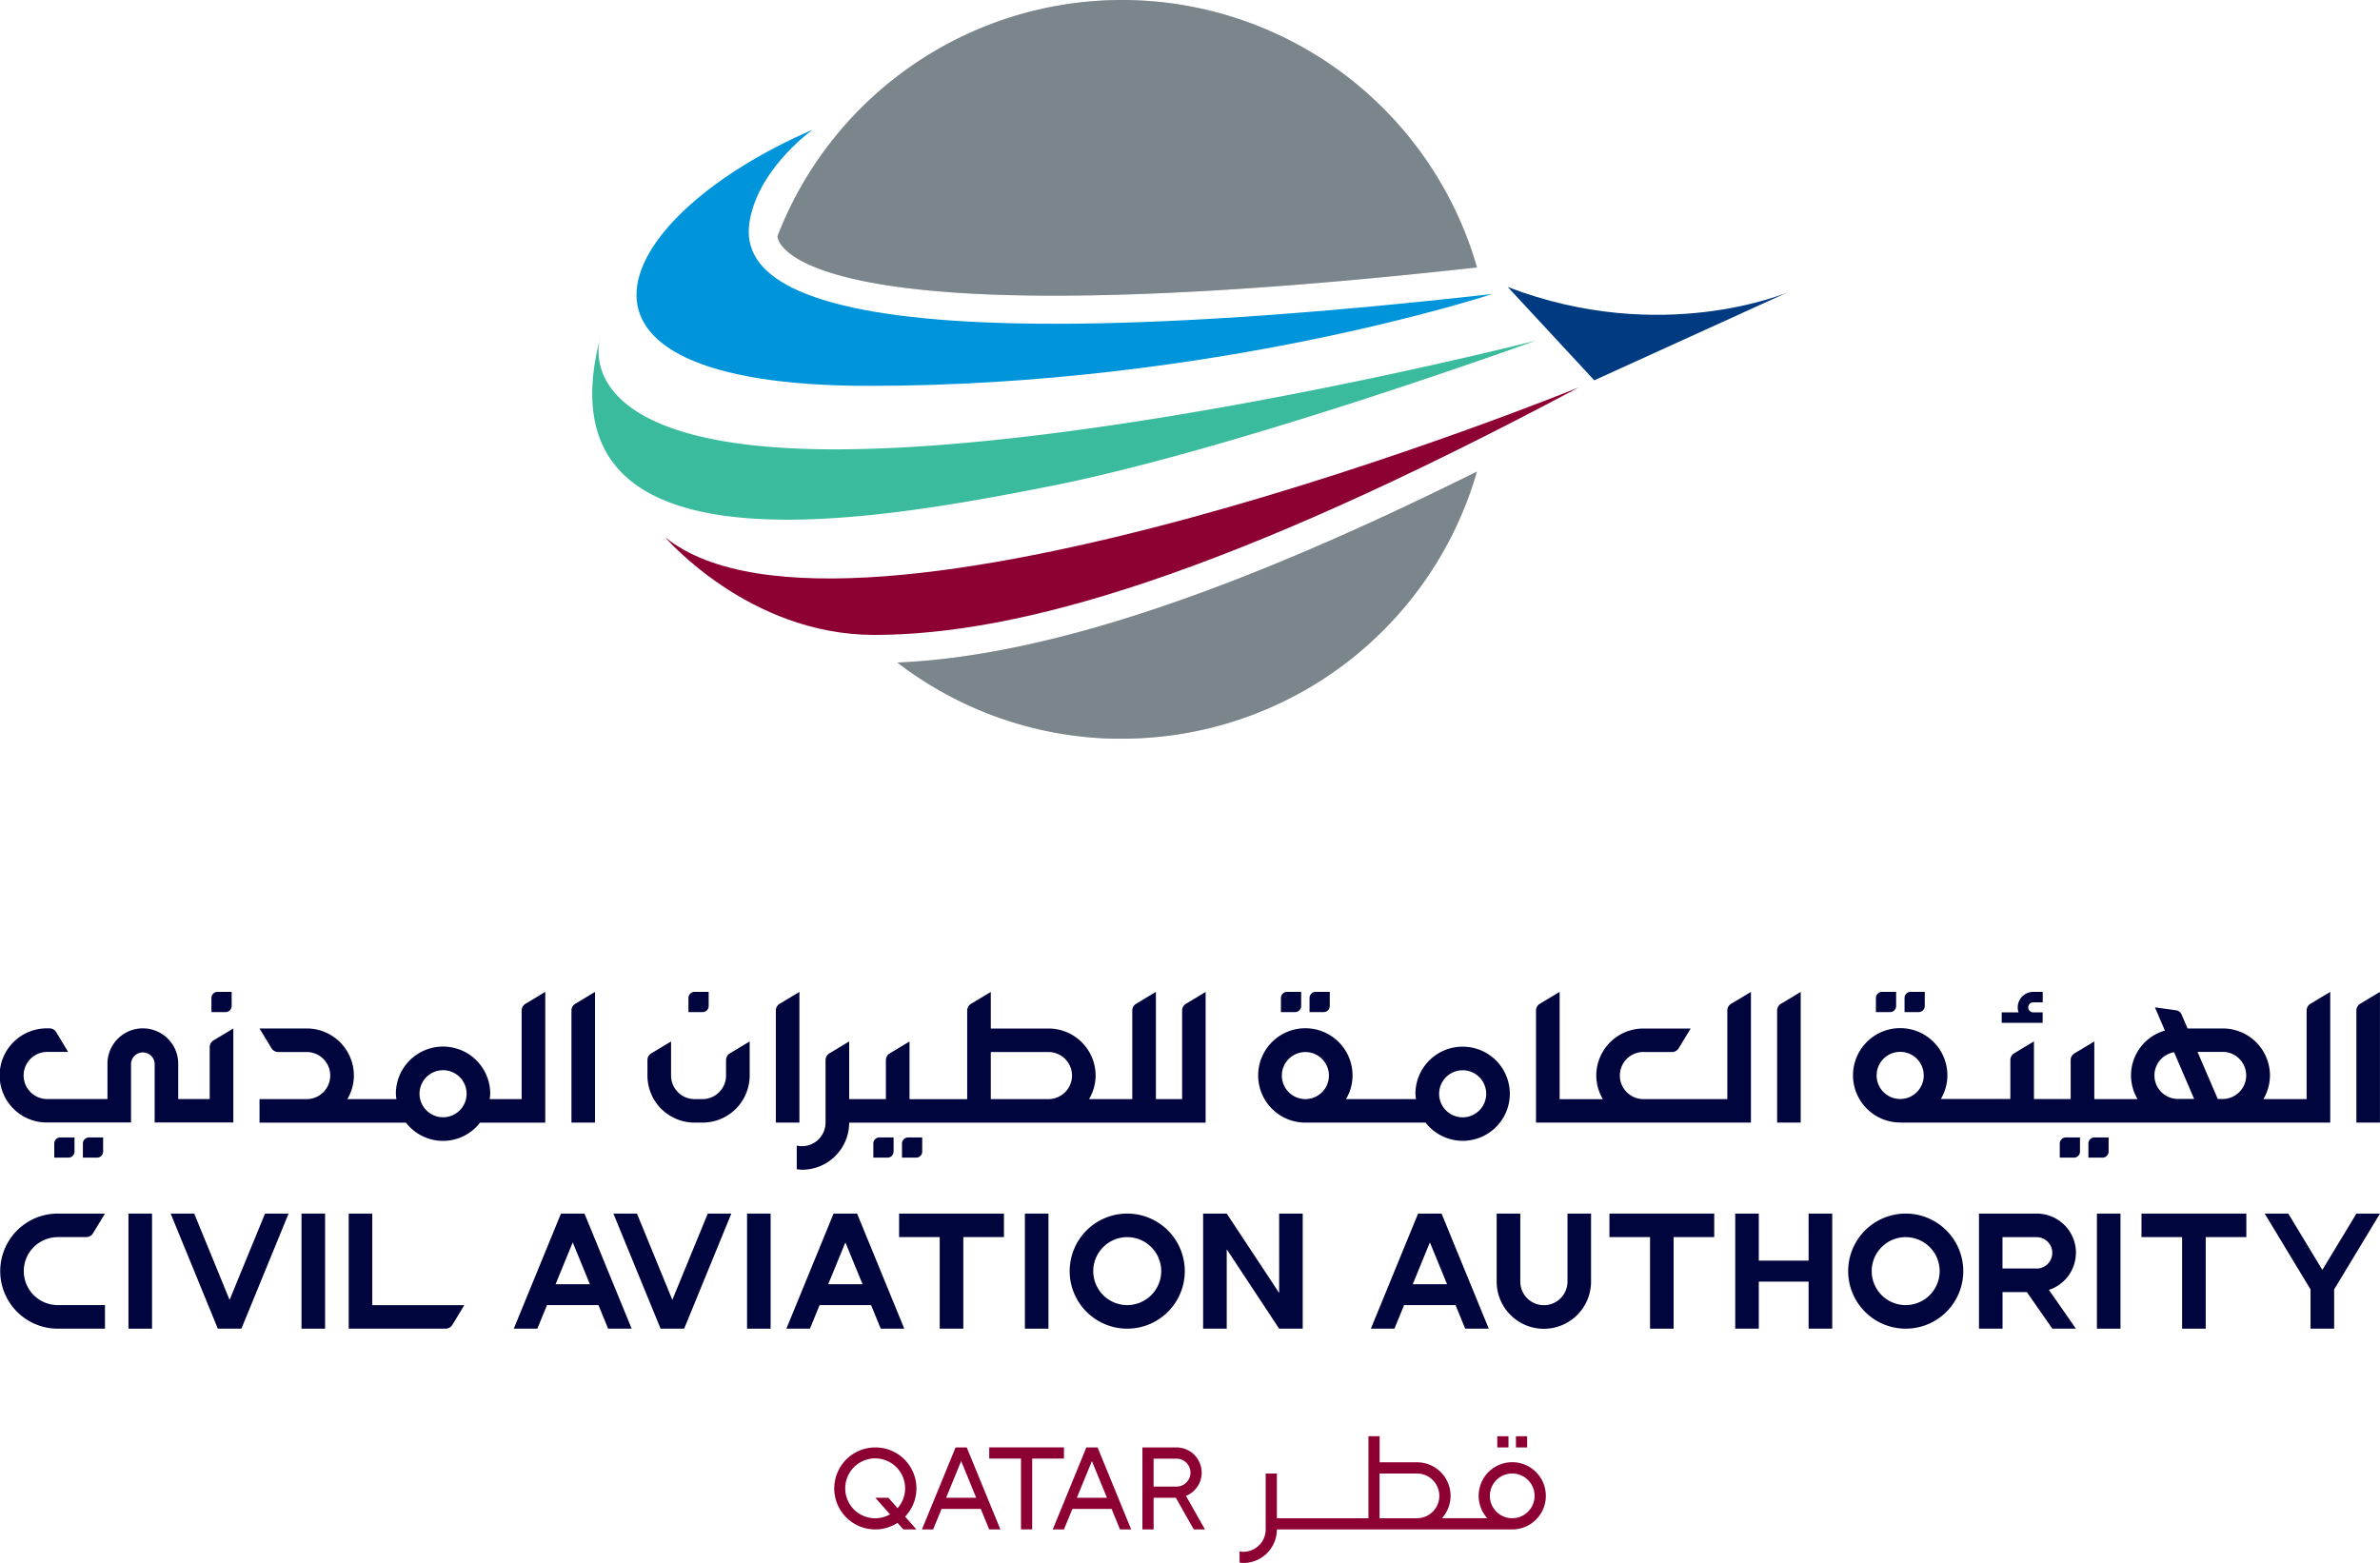 <svg xmlns="http://www.w3.org/2000/svg" xmlns:xlink="http://www.w3.org/1999/xlink" viewBox="0 0 503.158 330.467">
  <defs>
    <clipPath id="clip-path">
      <rect id="Rectangle_170" data-name="Rectangle 170" width="122.541" height="56.484" fill="none"/>
    </clipPath>
    <clipPath id="clip-path-3">
      <rect id="Rectangle_172" data-name="Rectangle 172" width="147.91" height="62.509" fill="none"/>
    </clipPath>
  </defs>
  <g id="LOGO_COLORED" data-name="LOGO COLORED" transform="translate(3.158 -22.907)">
    <g id="Group_263" data-name="Group 263" transform="translate(-3.158 232.623)">
      <path id="Path_154" data-name="Path 154" d="M430.215,107.387V105.02H414.42v2.367h6.714v14.97H423.5v-14.97Z" transform="translate(-205.284 -8.709)" fill="#8d0034"/>
      <path id="Path_155" data-name="Path 155" d="M395.282,105.03a8.669,8.669,0,1,0,4.7,15.948l1.225,1.39h2.768l-2.391-2.709a8.656,8.656,0,0,0-6.3-14.629m2.768,10.636h-2.768l3.109,3.51a6.331,6.331,0,1,1,1.6-1.3l-1.955-2.214Z" transform="translate(-210.233 -8.707)" fill="#8d0034"/>
      <path id="Path_156" data-name="Path 156" d="M454.442,110.342a5.327,5.327,0,0,0-5.23-5.312h-7.3v17.338h2.367v-6.7h4.7l3.793,6.7h2.367l-4.016-7.091a5.3,5.3,0,0,0,3.322-4.923M444.277,107.4h4.841a2.956,2.956,0,0,1,0,5.913h-4.841V107.4Z" transform="translate(-200.395 -8.707)" fill="#8d0034"/>
      <path id="Path_157" data-name="Path 157" d="M435.29,105.03h-2.367l-7.1,17.338h2.367l1.778-4.334h8.292l1.778,4.334H442.4l-7.1-17.338Zm1.99,10.636h-6.36l3.18-7.75,3.18,7.75Z" transform="translate(-203.257 -8.707)" fill="#8d0034"/>
      <path id="Path_158" data-name="Path 158" d="M411.822,105.03h-2.367l-7.114,17.338h2.368l1.778-4.334h8.292l1.779,4.334h2.367L411.81,105.03Zm1.991,10.636h-6.36l3.18-7.75Z" transform="translate(-207.432 -8.707)" fill="#8d0034"/>
      <path id="Path_159" data-name="Path 159" d="M524.1,115.623a7.1,7.1,0,1,0-12.391,4.723h-9.564a7.081,7.081,0,0,0-5.288-11.814h-7.891V103.02h-2.367v17.338H467.241V110.9h-2.367v11.825a4.725,4.725,0,0,1-4.735,4.723,4.379,4.379,0,0,1-.789-.082v2.367a5.781,5.781,0,0,0,.789.082,7.092,7.092,0,0,0,7.1-6.937h0v-.153h49.811a7.106,7.106,0,0,0,7.055-7.091M488.961,110.9h7.891a4.729,4.729,0,1,1,0,9.458h-7.9V110.9ZM517,120.358h-.012a4.729,4.729,0,1,1,4.735-4.723,4.733,4.733,0,0,1-4.735,4.723" transform="translate(-197.294 -9.064)" fill="#8d0034"/>
      <rect id="Rectangle_173" data-name="Rectangle 173" width="2.367" height="2.367" transform="translate(316.542 93.956)" fill="#8d0034"/>
      <rect id="Rectangle_174" data-name="Rectangle 174" width="2.367" height="2.367" transform="translate(320.488 93.956)" fill="#8d0034"/>
      <path id="Path_105" data-name="Path 105" d="M560.834,23.25l-4.17,2.509a1.65,1.65,0,0,0-.825,1.4V50.894h4.982V23.25Z" transform="translate(-180.135 -23.25)" fill="#00053e"/>
      <path id="Path_106" data-name="Path 106" d="M535.28,35.971h6.054a1.664,1.664,0,0,0,1.4-.813L545.257,31H535.28a9.96,9.96,0,0,0-9.976,9.953,9.831,9.831,0,0,0,1.39,4.982h-9.14V23.25l-4.169,2.509a1.649,1.649,0,0,0-.824,1.4V50.894H558V23.25l-4.17,2.509h0a1.65,1.65,0,0,0-.824,1.4V45.923H535.269a4.982,4.982,0,0,1,0-9.964" transform="translate(-187.832 -23.25)" fill="#00053e"/>
      <path id="Path_107" data-name="Path 107" d="M466.335,23.25l-4.17,2.509a1.649,1.649,0,0,0-.824,1.4V45.923H455.8V23.25l-4.17,2.509a1.675,1.675,0,0,0-.825,1.4V45.923h-9.14a9.821,9.821,0,0,0,1.39-4.97A9.96,9.96,0,0,0,433.084,31H420.894V23.262l-4.169,2.509a1.649,1.649,0,0,0-.824,1.4V45.935H403.709V33.744l-4.17,2.509h0a1.65,1.65,0,0,0-.824,1.4v8.268h-7.762V33.733l-4.17,2.509h0a1.649,1.649,0,0,0-.825,1.4V50.894a4.984,4.984,0,0,1-4.982,4.982,4.831,4.831,0,0,1-1.107-.13V60.74a8.6,8.6,0,0,0,1.107.118,9.96,9.96,0,0,0,9.976-9.953h75.358V23.25Zm-33.25,22.673H420.894V35.971h12.191a4.976,4.976,0,1,1,0,9.953" transform="translate(-211.428 -23.25)" fill="#00053e"/>
      <path id="Path_108" data-name="Path 108" d="M381.114,23.25l-4.17,2.509h0a1.649,1.649,0,0,0-.824,1.4V50.894H381.1V23.25Z" transform="translate(-212.095 -23.25)" fill="#00053e"/>
      <path id="Path_109" data-name="Path 109" d="M344.424,23.25l-4.17,2.509a1.649,1.649,0,0,0-.824,1.4V50.894h4.982V23.25Z" transform="translate(-218.62 -23.25)" fill="#00053e"/>
      <path id="Path_110" data-name="Path 110" d="M343.851,50.894V23.25l-4.169,2.509a1.649,1.649,0,0,0-.824,1.4V45.923H332.1a8.968,8.968,0,0,0,.118-1.131,9.976,9.976,0,0,0-19.952,0,8.945,8.945,0,0,0,.118,1.131H302.014a9.822,9.822,0,0,0,1.378-4.982,9.961,9.961,0,0,0-9.976-9.953H283.44l2.521,4.158a1.675,1.675,0,0,0,1.4.824h6.054a4.976,4.976,0,1,1,0,9.953H283.44v4.982h30.965a9.878,9.878,0,0,0,15.653,0h13.781Zm-21.613-1.131a4.976,4.976,0,1,1,4.982-4.97,4.974,4.974,0,0,1-4.982,4.97" transform="translate(-228.576 -23.25)" fill="#00053e"/>
      <path id="Path_111" data-name="Path 111" d="M579.472,50.894h90.881V23.25l-4.169,2.509h0a1.65,1.65,0,0,0-.824,1.4V45.923h-9.14a9.832,9.832,0,0,0,1.39-4.982,9.961,9.961,0,0,0-9.976-9.953h-7.444l-1.272-2.968a1.509,1.509,0,0,0-1.2-.883h0l-4.429-.612,2.108,4.912h0a9.837,9.837,0,0,0-5.783,14.487h-9.14V33.733L616.3,36.241a1.649,1.649,0,0,0-.824,1.4v8.268h-7.762V33.721l-4.17,2.509a1.65,1.65,0,0,0-.824,1.4V45.9H588.034a9.824,9.824,0,0,0,1.378-4.982,9.976,9.976,0,1,0-9.976,9.953M647.6,35.935h0a4.982,4.982,0,0,1,0,9.964h-1.025L642.3,35.947h5.3Zm-10.259.082,4.24,9.87h-3.4a4.968,4.968,0,0,1-.836-9.87m-57.9-.082a4.982,4.982,0,1,1-4.994,4.982,4.976,4.976,0,0,1,4.994-4.982" transform="translate(-177.713 -23.25)" fill="#00053e"/>
      <path id="Path_112" data-name="Path 112" d="M660.634,25.759h0a1.649,1.649,0,0,0-.824,1.4V50.894h4.982V23.25l-4.169,2.509Z" transform="translate(-161.646 -23.25)" fill="#00053e"/>
      <path id="Path_113" data-name="Path 113" d="M286.188,49.729h0V29.824l-4.169,2.509a1.675,1.675,0,0,0-.825,1.4V44.747h-6.655V37.279a7.479,7.479,0,0,0-14.958,0v7.467H246.836a4.982,4.982,0,0,1,0-9.964h4.429l-2.509-4.158a1.679,1.679,0,0,0-1.413-.824h-.506a9.953,9.953,0,1,0,0,19.905h17.726V37.267a2.5,2.5,0,0,1,4.994,0V49.705h16.619Z" transform="translate(-236.86 -22.085)" fill="#00053e"/>
      <path id="Path_114" data-name="Path 114" d="M505.916,33.672a9.96,9.96,0,0,0-9.976,9.953,8.968,8.968,0,0,0,.118,1.131H481.264a9.82,9.82,0,0,0,1.378-4.982,9.976,9.976,0,1,0-9.976,9.953h25.418a9.95,9.95,0,1,0,7.833-16.054m-33.25,11.083a4.976,4.976,0,1,1,4.982-4.982,4.976,4.976,0,0,1-4.982,4.982m33.25,3.852a4.976,4.976,0,1,1,4.982-4.97,4.974,4.974,0,0,1-4.982,4.97" transform="translate(-196.7 -22.082)" fill="#00053e"/>
      <path id="Path_115" data-name="Path 115" d="M359.421,81.295,351.942,63.05H346.96l9.976,24.334h4.982l9.976-24.334h-4.982Z" transform="translate(-217.281 -16.172)" fill="#00053e"/>
      <rect id="Rectangle_160" data-name="Rectangle 160" width="4.982" height="24.334" transform="translate(63.744 46.878)" fill="#00053e"/>
      <rect id="Rectangle_161" data-name="Rectangle 161" width="4.982" height="24.334" transform="translate(27.161 46.878)" fill="#00053e"/>
      <path id="Path_116" data-name="Path 116" d="M279.951,81.295,272.472,63.05H267.49l9.976,24.334h4.982l9.976-24.334h-4.982Z" transform="translate(-231.413 -16.172)" fill="#00053e"/>
      <rect id="Rectangle_162" data-name="Rectangle 162" width="4.982" height="24.334" transform="translate(157.936 46.878)" fill="#00053e"/>
      <path id="Path_117" data-name="Path 117" d="M563.832,73H553.3V63.05H548.32V87.384H553.3V77.431h10.53v9.953h4.994V63.05h-4.994Z" transform="translate(-181.472 -16.172)" fill="#00053e"/>
      <path id="Path_118" data-name="Path 118" d="M398.24,68.02h8.586V87.384h4.994V68.02h8.587V63.05H398.24Z" transform="translate(-208.161 -16.172)" fill="#00053e"/>
      <path id="Path_119" data-name="Path 119" d="M441.011,63.05A12.167,12.167,0,1,0,453.2,75.217,12.172,12.172,0,0,0,441.011,63.05m0,19.352a7.185,7.185,0,1,1,7.208-7.185,7.2,7.2,0,0,1-7.208,7.185" transform="translate(-202.723 -16.172)" fill="#00053e"/>
      <path id="Path_120" data-name="Path 120" d="M249.059,68.02h6.054a1.7,1.7,0,0,0,1.413-.813l2.521-4.158h-9.976a12.167,12.167,0,1,0,0,24.334h9.976V82.4h-9.976a7.185,7.185,0,1,1,0-14.37" transform="translate(-236.856 -16.172)" fill="#00053e"/>
      <rect id="Rectangle_163" data-name="Rectangle 163" width="4.982" height="24.334" transform="translate(216.674 46.878)" fill="#00053e"/>
      <path id="Path_121" data-name="Path 121" d="M468.887,79.834,457.8,63.05H452.81V87.384H457.8V70.6l11.083,16.784h4.982V63.05h-4.982Z" transform="translate(-198.457 -16.172)" fill="#00053e"/>
      <path id="Path_122" data-name="Path 122" d="M492.9,63.05h0L482.92,87.384H487.9L489.94,82.4h10.883l2.038,4.982h4.982L497.867,63.05h-4.982Zm-1.131,14.935,3.628-8.846,3.628,8.846Z" transform="translate(-193.102 -16.172)" fill="#00053e"/>
      <path id="Path_123" data-name="Path 123" d="M505.512,63.05h4.982V77.431a4.988,4.988,0,0,0,9.976,0V63.05h4.982V77.431a9.976,9.976,0,0,1-19.953,0V63.05Z" transform="translate(-189.087 -16.172)" fill="#00053e"/>
      <path id="Path_124" data-name="Path 124" d="M580.741,63.05a12.167,12.167,0,1,0,12.191,12.167A12.172,12.172,0,0,0,580.741,63.05m0,19.352a7.185,7.185,0,1,1,7.2-7.185,7.2,7.2,0,0,1-7.2,7.185" transform="translate(-177.874 -16.172)" fill="#00053e"/>
      <rect id="Rectangle_164" data-name="Rectangle 164" width="4.982" height="24.334" transform="translate(443.313 46.878)" fill="#00053e"/>
      <path id="Path_125" data-name="Path 125" d="M612.576,71.342a8.3,8.3,0,0,0-8.315-8.292H592.07V87.384h4.982V79.646h5.135l5.395,7.738h4.982l-5.712-8.2a8.27,8.27,0,0,0,5.712-7.844m-8.315,3.321H597.04V68.032h7.208a3.321,3.321,0,1,1,0,6.643" transform="translate(-173.692 -16.172)" fill="#00053e"/>
      <path id="Path_126" data-name="Path 126" d="M655.541,74.958l-7.2-11.908H643.35l9.694,16.03v8.3h4.994v-8.3l9.694-16.03h-4.982Z" transform="translate(-164.573 -16.172)" fill="#00053e"/>
      <path id="Path_127" data-name="Path 127" d="M387.986,63.05h0L378.01,87.384h4.982L385.03,82.4h10.883l2.038,4.982h4.982L392.957,63.05h-4.982Zm-1.131,14.935,3.628-8.846,3.628,8.846Z" transform="translate(-211.759 -16.172)" fill="#00053e"/>
      <path id="Path_128" data-name="Path 128" d="M344.038,63.05h-4.982L329.08,87.384h4.982L336.1,82.4h10.883l2.038,4.982H354L344.027,63.05Zm1.131,14.935h-7.255l3.628-8.846Z" transform="translate(-220.46 -16.172)" fill="#00053e"/>
      <path id="Path_129" data-name="Path 129" d="M374.683,32.15l-4.17,2.509a1.65,1.65,0,0,0-.825,1.4v3.3a4.984,4.984,0,0,1-4.982,4.982h-1.661a4.976,4.976,0,0,1-4.982-4.982V32.15l-4.169,2.509a1.649,1.649,0,0,0-.824,1.4v3.3a9.96,9.96,0,0,0,9.976,9.953h1.661a9.968,9.968,0,0,0,9.976-9.953V32.15Z" transform="translate(-216.194 -21.667)" fill="#00053e"/>
      <path id="Path_130" data-name="Path 130" d="M525.74,68.02h8.587V87.384h4.982V68.02h8.586V63.05H525.74Z" transform="translate(-185.488 -16.172)" fill="#00053e"/>
      <path id="Path_131" data-name="Path 131" d="M621.24,68.02h8.586V87.384h4.994V68.02h8.586V63.05H621.24Z" transform="translate(-168.505 -16.172)" fill="#00053e"/>
      <path id="Path_132" data-name="Path 132" d="M577.846,26.242V23.25h-2.992a1.287,1.287,0,0,0-1.284,1.284v2.992h2.992a1.287,1.287,0,0,0,1.284-1.284" transform="translate(-176.982 -23.25)" fill="#00053e"/>
      <path id="Path_133" data-name="Path 133" d="M582.986,26.242V23.25h-2.992a1.287,1.287,0,0,0-1.284,1.284v2.992H581.7a1.287,1.287,0,0,0,1.284-1.284" transform="translate(-176.068 -23.25)" fill="#00053e"/>
      <path id="Path_134" data-name="Path 134" d="M606.57,50.664v2.992h2.992a1.287,1.287,0,0,0,1.284-1.284V49.38h-2.992a1.287,1.287,0,0,0-1.284,1.284" transform="translate(-171.113 -18.603)" fill="#00053e"/>
      <path id="Path_135" data-name="Path 135" d="M615.985,52.372V49.38h-2.992a1.287,1.287,0,0,0-1.284,1.284v2.992H614.7a1.287,1.287,0,0,0,1.284-1.284" transform="translate(-170.199 -18.603)" fill="#00053e"/>
      <path id="Path_136" data-name="Path 136" d="M471.055,26.242V23.25h-2.992a1.287,1.287,0,0,0-1.284,1.284v2.992h2.992a1.287,1.287,0,0,0,1.284-1.284" transform="translate(-195.973 -23.25)" fill="#00053e"/>
      <path id="Path_137" data-name="Path 137" d="M476.186,26.242V23.25h-2.992a1.287,1.287,0,0,0-1.284,1.284v2.992H474.9a1.287,1.287,0,0,0,1.284-1.284" transform="translate(-195.06 -23.25)" fill="#00053e"/>
      <path id="Path_138" data-name="Path 138" d="M397.9,52.372V49.38H394.9a1.287,1.287,0,0,0-1.284,1.284v2.992h2.992a1.287,1.287,0,0,0,1.284-1.284" transform="translate(-208.983 -18.603)" fill="#00053e"/>
      <path id="Path_139" data-name="Path 139" d="M403.036,52.372V49.38h-2.992a1.287,1.287,0,0,0-1.284,1.284v2.992h2.992a1.287,1.287,0,0,0,1.284-1.284" transform="translate(-208.069 -18.603)" fill="#00053e"/>
      <path id="Path_140" data-name="Path 140" d="M364.706,26.242V23.25h-2.992a1.287,1.287,0,0,0-1.284,1.284v2.992h2.992a1.287,1.287,0,0,0,1.284-1.284" transform="translate(-214.885 -23.25)" fill="#00053e"/>
      <path id="Path_141" data-name="Path 141" d="M279.086,26.242V23.25h-2.992a1.287,1.287,0,0,0-1.284,1.284v2.992H277.8a1.287,1.287,0,0,0,1.284-1.284" transform="translate(-230.111 -23.25)" fill="#00053e"/>
      <path id="Path_142" data-name="Path 142" d="M250.876,52.372V49.38h-2.992a1.287,1.287,0,0,0-1.284,1.284v2.992h2.992a1.287,1.287,0,0,0,1.284-1.284" transform="translate(-235.128 -18.603)" fill="#00053e"/>
      <path id="Path_143" data-name="Path 143" d="M256.016,52.372V49.38h-2.992a1.287,1.287,0,0,0-1.284,1.284v2.992h2.992a1.287,1.287,0,0,0,1.284-1.284" transform="translate(-234.214 -18.603)" fill="#00053e"/>
      <path id="Path_144" data-name="Path 144" d="M604.819,27.584h-2a1.06,1.06,0,0,1,0-2.12h2V23.25h-2a3.285,3.285,0,0,0-3.286,3.274,3.125,3.125,0,0,0,.177,1.06H596.15V29.8h8.657V27.584Z" transform="translate(-172.966 -23.25)" fill="#00053e"/>
      <path id="Path_145" data-name="Path 145" d="M304.432,82.4V63.05H299.45V87.384h20.506a1.7,1.7,0,0,0,1.413-.813l2.521-4.158H304.456Z" transform="translate(-225.729 -16.172)" fill="#00053e"/>
    </g>
    <g id="Group_267" data-name="Group 267" transform="translate(122.051 22.907)">
      <path id="Path_149" data-name="Path 149" d="M69.726,77.738c73.083,0,131.777-19.425,131.777-19.425C42.322,76.179,42.194,51.392,44.881,41.109S57.815,23.58,57.815,23.58C15.8,41.656-3.356,77.738,69.726,77.738" transform="translate(-11.213 3.848)" fill="#0095da"/>
      <path id="Path_148" data-name="Path 148" d="M25.76,102.083s17.669,20.67,44.2,20.67c30.394,0,74.2-12.5,148.992-52.343,0,0-154.656,63.009-193.192,31.673" transform="translate(-10.366 11.489)" fill="#8d0034"/>
      <path id="Path_147" data-name="Path 147" d="M109.179,92.848c39.269-7.735,102.79-30.789,102.79-30.789S121.858,85.032,63.839,85.032c-51.575,0-50.622-18.867-49.772-23.066-12.69,50.656,56.054,38.583,95.113,30.882M14.066,61.966c.07-.268.14-.547.209-.826a6.219,6.219,0,0,0-.209.826" transform="translate(-12.526 9.977)" fill="#3abb9d"/>
      <path id="Path_160" data-name="Path 160" d="M178.91,52.16l18.3,19.739,40.909-18.611s-26.532,11.434-59.206-1.117" transform="translate(14.625 8.511)" fill="#003b82"/>
      <path id="Path_161" data-name="Path 161" d="M115.474,142.2A78.093,78.093,0,0,0,190.511,85.72c-52.506,26.125-91.984,39.106-122.541,40.374a77.764,77.764,0,0,0,47.493,16.122" transform="translate(-3.478 13.988)" fill="#d5d8da"/>
      <path id="Path_162" data-name="Path 162" d="M81.355,61.7c25.555,2.024,63.486.291,112.724-5.153A78.082,78.082,0,0,0,46.18,49.97a4.788,4.788,0,0,0,1.186,2.291c2.338,2.7,9.864,7.526,34,9.433" transform="translate(-7.034)" fill="#d5d8da"/>
      <g id="Group_265" data-name="Group 265" transform="translate(64.503 99.696)">
        <g id="Group_256" data-name="Group 256" clip-path="url(#clip-path)">
          <g id="Group_255" data-name="Group 255" clip-path="url(#clip-path)">
            <path id="Path_152" data-name="Path 152" d="M115.474,142.2A78.093,78.093,0,0,0,190.511,85.72c-52.506,26.125-91.984,39.106-122.541,40.374a77.764,77.764,0,0,0,47.493,16.122" transform="translate(-67.982 -85.708)" fill="#7b868c"/>
          </g>
        </g>
      </g>
      <g id="Group_266" data-name="Group 266" transform="translate(39.146)">
        <g id="Group_259" data-name="Group 259" clip-path="url(#clip-path-3)">
          <g id="Group_258" data-name="Group 258" clip-path="url(#clip-path-3)">
            <path id="Path_153" data-name="Path 153" d="M81.355,61.7c25.555,2.024,63.486.291,112.724-5.153A78.082,78.082,0,0,0,46.18,49.97a4.788,4.788,0,0,0,1.186,2.291c2.338,2.7,9.864,7.526,34,9.433" transform="translate(-46.18)" fill="#7b868c"/>
          </g>
        </g>
      </g>
    </g>
  </g>
</svg>